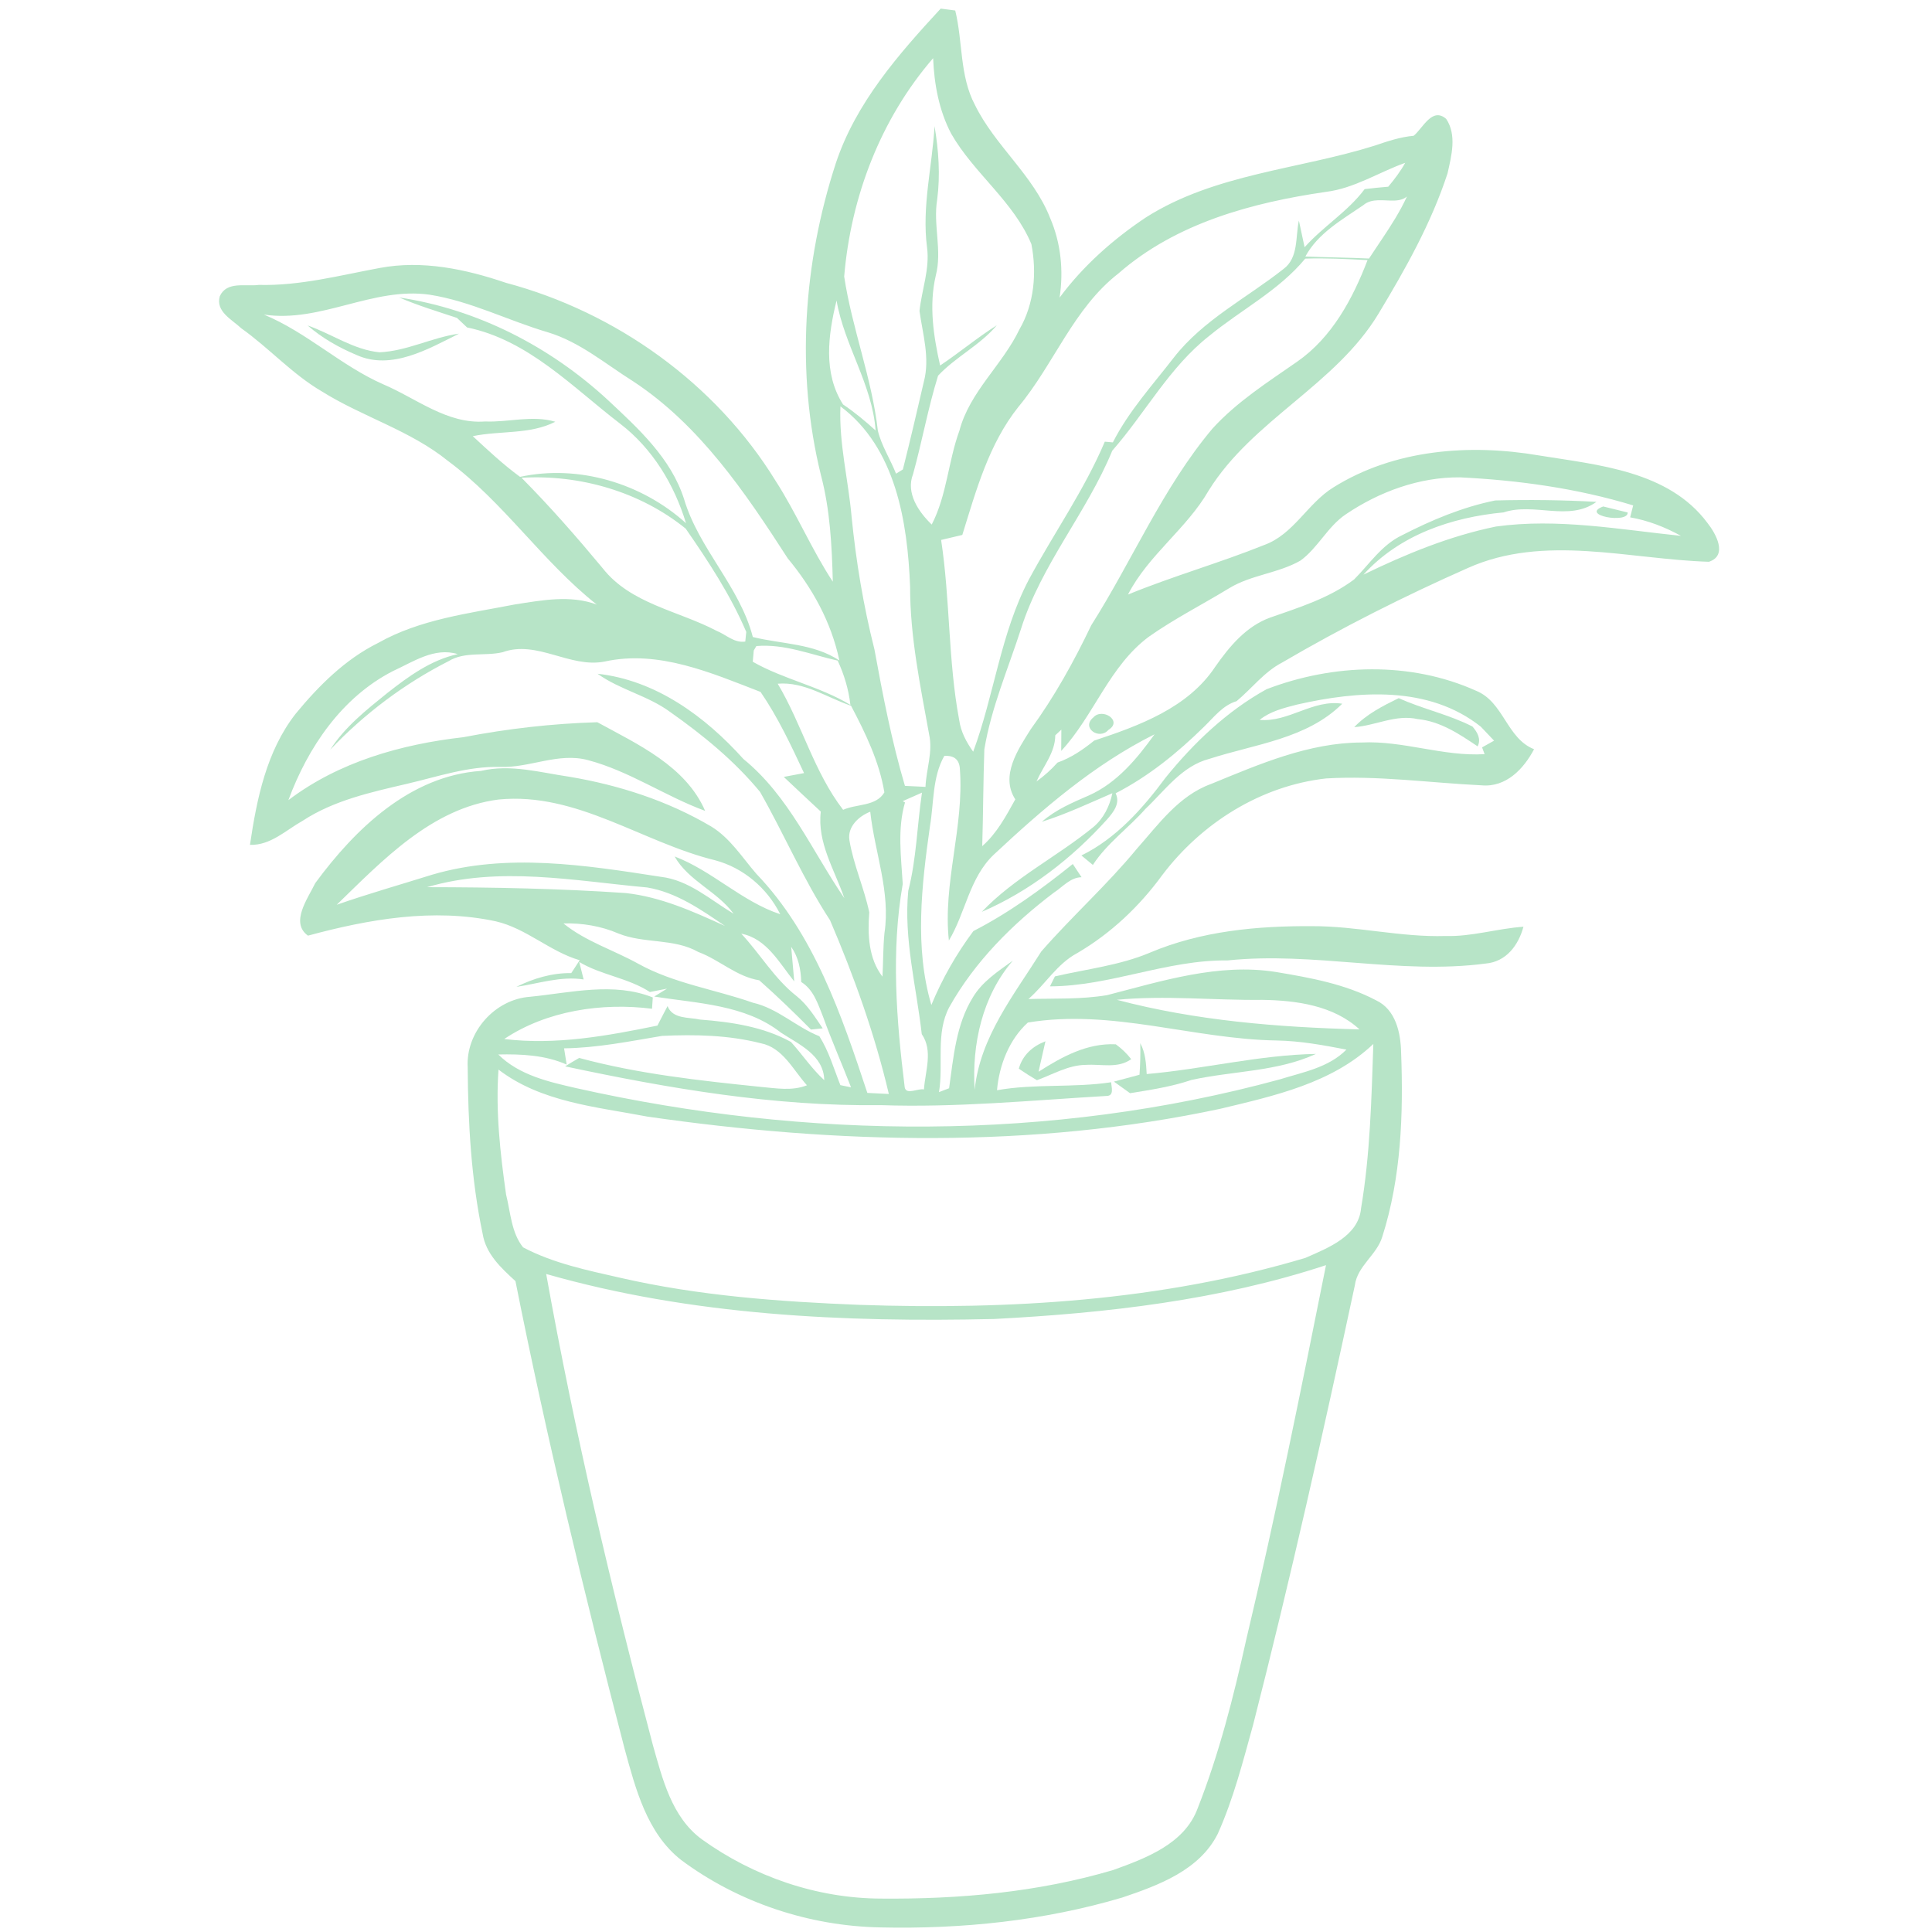 <svg width="700" height="700" viewBox="0 0 156 200" fill="none" xmlns="http://www.w3.org/2000/svg">
<path d="M75.38 0.89C75.753 0.942 76.506 1.037 76.886 1.088C77.683 4.328 77.325 7.846 78.927 10.866C81.004 15.101 84.968 18.128 86.708 22.568C87.827 25.157 88.112 28.038 87.688 30.81C90.124 27.519 93.254 24.747 96.655 22.487C103.785 17.975 112.444 17.55 120.321 15.071C121.63 14.625 122.954 14.179 124.344 14.055C125.309 13.258 126.252 11.049 127.708 12.307C128.827 13.974 128.256 16.139 127.847 17.953C126.165 23.101 123.488 27.855 120.701 32.477C116.247 39.864 107.691 43.448 103.134 50.761C100.838 54.754 96.881 57.438 94.768 61.548C99.397 59.647 104.224 58.287 108.861 56.422C111.911 55.325 113.351 52.114 116.021 50.461C122.332 46.512 130.121 45.919 137.325 47.148C143.454 48.143 150.731 48.735 154.753 54.133C155.609 55.215 156.903 57.497 154.907 58.155C146.65 57.906 137.859 55.252 129.938 58.806C123.364 61.717 116.928 64.957 110.718 68.591C108.861 69.557 107.596 71.268 106.009 72.585C104.59 73.009 103.676 74.23 102.659 75.217C99.924 77.909 96.918 80.359 93.488 82.121C94.007 83.174 93.239 84.096 92.596 84.835C88.997 88.828 84.573 92.272 79.636 94.393C82.993 90.861 87.447 88.674 91.192 85.61C92.252 84.718 92.874 83.445 93.151 82.114C90.738 83.153 88.361 84.279 85.853 85.069C87.279 83.818 89.027 83.079 90.745 82.333C93.634 81.039 95.711 78.53 97.518 76.015C91.272 79.13 85.933 83.745 80.872 88.477C78.349 90.868 77.947 94.518 76.228 97.363C75.585 91.446 77.808 85.61 77.369 79.657C77.332 78.655 76.799 78.187 75.753 78.252C74.502 80.461 74.685 83.109 74.268 85.544C73.405 91.621 72.659 98.116 74.414 104.033C75.541 101.312 77.003 98.745 78.766 96.383C82.445 94.496 85.838 92.031 89.056 89.442C89.356 89.896 89.656 90.356 89.963 90.81C88.793 90.824 88.003 91.826 87.089 92.411C82.803 95.659 78.919 99.535 76.272 104.252C74.831 106.965 75.687 110.139 75.204 113.057C75.468 112.955 75.987 112.75 76.25 112.655C76.703 109.452 76.967 106.073 78.7 103.265C79.68 101.604 81.326 100.551 82.847 99.447C79.702 103.096 78.59 108.099 78.897 112.816C79.461 107.331 82.971 103.001 85.794 98.496C88.975 94.854 92.596 91.614 95.675 87.877C97.927 85.339 100.041 82.355 103.368 81.156C108.349 79.115 113.476 76.877 118.961 76.863C123.254 76.651 127.386 78.326 131.686 78.07L131.423 77.368C131.84 77.141 132.257 76.907 132.666 76.673C132.323 76.314 131.635 75.583 131.291 75.225C125.894 70.939 118.595 71.502 112.276 72.936C110.916 73.287 109.512 73.623 108.393 74.523C111.421 74.786 113.885 72.38 116.95 72.848C113.286 76.497 107.917 77.024 103.208 78.552C100.355 79.284 98.607 81.814 96.574 83.738C94.819 85.727 92.588 87.299 91.133 89.537C90.738 89.208 90.343 88.886 89.948 88.557C93.546 86.795 96.304 83.686 98.659 80.505C101.584 76.892 105.014 73.616 109.11 71.349C116.013 68.701 123.992 68.445 130.809 71.509C133.668 72.672 133.968 76.439 136.806 77.558C135.723 79.613 133.895 81.536 131.35 81.295C125.996 81.039 120.65 80.264 115.267 80.585C108.51 81.346 102.388 85.2 98.315 90.59C95.953 93.83 93.005 96.617 89.539 98.65C87.425 99.769 86.218 101.897 84.463 103.418C87.176 103.345 89.926 103.469 92.61 103.016C98.293 101.553 104.144 99.681 110.068 100.617C113.615 101.21 117.249 101.86 120.46 103.557C122.486 104.515 122.998 106.907 123.042 108.94C123.283 115.339 123.056 121.877 121.096 128.021C120.526 129.922 118.515 131.034 118.251 133.067C114.99 148.279 111.581 163.462 107.727 178.535C106.667 182.353 105.687 186.229 104.056 189.849C102.162 193.608 97.927 195.166 94.183 196.431C86.079 198.837 77.559 199.715 69.134 199.525C61.762 199.386 54.412 196.95 48.495 192.533C44.963 189.754 43.793 185.168 42.659 181.036C38.49 164.998 34.592 148.872 31.36 132.621C29.868 131.253 28.295 129.813 27.959 127.699C26.774 122.068 26.452 116.261 26.416 110.512C26.197 106.841 29.232 103.433 32.888 103.184C37.064 102.767 41.54 101.634 45.577 103.257C45.555 103.55 45.519 104.135 45.497 104.427C40.333 103.769 34.585 104.618 30.197 107.558C35.514 108.209 40.86 107.236 46.06 106.168C46.404 105.495 46.747 104.822 47.106 104.15C47.632 105.517 49.307 105.283 50.47 105.546C53.688 105.795 57.023 106.278 59.882 107.865C61.053 109.159 62.033 110.637 63.327 111.821C63.269 109.218 60.709 108.121 58.844 106.899C55.143 103.989 50.177 103.872 45.724 103.162L47.054 102.343C46.608 102.431 45.724 102.606 45.277 102.694C43.017 101.224 40.26 100.954 37.964 99.586C38.074 100.032 38.308 100.939 38.417 101.392C36.055 101.027 33.766 101.817 31.455 102.16C33.217 101.283 35.156 100.705 37.138 100.734C37.43 100.288 37.722 99.842 38.008 99.403C34.922 98.504 32.493 96.105 29.319 95.373C22.84 93.984 16.177 95.154 9.88 96.858C8.001 95.505 9.88 92.996 10.633 91.424C14.765 85.8 20.463 80.3 27.798 79.803C30.863 79.079 33.919 79.971 36.947 80.41C42.081 81.273 47.12 82.897 51.611 85.551C53.586 86.751 54.822 88.755 56.299 90.459C62.281 96.69 65.133 105.122 67.788 113.138C68.344 113.167 69.456 113.218 70.012 113.248C68.564 107.082 66.413 101.078 63.927 95.264C61.155 91.029 59.18 86.356 56.679 81.975C54.039 78.772 50.77 76.095 47.384 73.711C45.08 72.007 42.176 71.414 39.858 69.747C45.899 70.412 51.004 74.172 54.96 78.574C59.663 82.399 62.054 88.082 65.404 92.975C64.402 90.049 62.581 87.241 62.969 84.016C61.689 82.823 60.409 81.631 59.136 80.425C59.663 80.329 60.709 80.125 61.235 80.03C59.89 77.156 58.529 74.245 56.73 71.626C51.633 69.659 46.17 67.253 40.597 68.482C36.998 69.198 33.59 66.222 30.036 67.516C28.186 67.955 26.131 67.407 24.434 68.445C19.87 70.763 15.709 73.894 12.184 77.609C13.705 75.239 15.936 73.484 18.1 71.736C20.294 70.017 22.613 68.321 25.385 67.714C22.964 66.975 20.785 68.511 18.678 69.469C13.383 72.182 9.873 77.368 7.854 82.831C13.083 78.867 19.527 77.046 25.97 76.314C30.548 75.43 35.177 74.903 39.836 74.764C44.027 77.06 48.978 79.291 50.996 83.942C46.857 82.421 43.164 79.825 38.878 78.691C35.806 77.858 32.83 79.51 29.758 79.393C26.452 79.306 23.3 80.403 20.126 81.141C16.404 82.012 12.571 82.845 9.332 84.966C7.584 85.946 6.011 87.526 3.876 87.46C4.578 82.714 5.58 77.755 8.608 73.886C10.999 70.983 13.734 68.248 17.142 66.558C21.479 64.108 26.489 63.508 31.301 62.572C34.088 62.141 37.05 61.563 39.778 62.587C34.161 58.148 30.146 51.99 24.368 47.711C20.463 44.552 15.541 43.162 11.321 40.522C8.249 38.73 5.865 36.032 2.976 33.984C2.025 33.084 0.292 32.251 0.753 30.664C1.484 29.077 3.415 29.684 4.79 29.493C9.046 29.603 13.171 28.506 17.318 27.738C21.713 26.912 26.197 27.855 30.365 29.274C41.767 32.309 52.086 39.688 58.288 49.774C60.46 53.138 62.011 56.868 64.212 60.217C64.117 56.51 63.934 52.765 62.976 49.159C60.365 38.547 61.155 27.234 64.526 16.892C66.596 10.654 70.999 5.637 75.38 0.89ZM65.389 28.623C66.201 33.999 68.256 39.133 68.871 44.559C69.244 46.139 70.165 47.529 70.758 49.035L71.467 48.596C72.228 45.576 72.937 42.541 73.639 39.506C74.283 37.056 73.522 34.613 73.186 32.192C73.42 29.991 74.261 27.863 73.968 25.617C73.412 21.412 74.502 17.251 74.743 13.06C75.168 15.576 75.35 18.136 75.014 20.673C74.582 23.299 75.555 25.939 74.868 28.543C74.151 31.629 74.634 34.796 75.321 37.838C77.318 36.5 79.161 34.957 81.194 33.669C79.453 35.739 76.915 36.953 75.109 38.891C74.071 42.233 73.456 45.7 72.52 49.079C71.745 51.032 73.098 52.999 74.451 54.301C76.023 51.273 76.155 47.763 77.318 44.581C78.385 40.544 81.772 37.78 83.534 34.094C85.07 31.446 85.341 28.228 84.77 25.274C82.934 20.849 78.817 17.945 76.469 13.843C75.204 11.436 74.707 8.716 74.597 6.024C69.156 12.321 66.084 20.373 65.389 28.623ZM115.267 19.862C107.61 20.973 99.741 23.094 93.788 28.301C89.114 31.929 87.111 37.699 83.41 42.139C80.353 45.985 79.051 50.768 77.618 55.376C76.886 55.551 76.155 55.72 75.424 55.895C76.367 62.082 76.14 68.379 77.296 74.544C77.464 75.744 78.034 76.826 78.744 77.814C80.916 71.97 81.582 65.556 84.522 59.969C87.096 55.193 90.248 50.732 92.369 45.722C92.574 45.737 92.991 45.773 93.203 45.795C94.848 42.555 97.32 39.857 99.522 37.004C102.564 33.106 107.062 30.854 110.872 27.841C112.437 26.678 112.093 24.528 112.459 22.831C112.605 23.526 112.905 24.908 113.051 25.595C114.975 23.438 117.535 21.902 119.268 19.576C120.08 19.481 120.892 19.393 121.711 19.328C122.362 18.552 122.976 17.741 123.466 16.856C120.723 17.836 118.207 19.496 115.267 19.862ZM119.122 21.244C116.928 22.75 114.441 24.133 113.132 26.553C115.326 26.648 117.527 26.656 119.721 26.765C121.542 23.964 123.619 21.28 124.512 17.982C124.161 22.597 120.928 19.693 119.122 21.244ZM113.117 26.773C110.375 30.093 106.469 32.068 103.186 34.767C99.046 38.014 96.567 42.753 93.144 46.651C90.504 53.072 85.787 58.447 83.688 65.117C82.357 69.242 80.609 73.272 79.899 77.572C79.782 80.907 79.782 84.249 79.68 87.592C81.194 86.268 82.145 84.476 83.103 82.75C81.523 80.308 83.388 77.58 84.704 75.488C87.154 72.124 89.173 68.482 90.965 64.73C95.228 58.009 98.344 50.527 103.5 44.384C106.031 41.597 109.234 39.564 112.298 37.429C115.889 34.927 118.039 30.92 119.568 26.926C117.418 26.817 115.267 26.7 113.117 26.773ZM5.316 32.565C9.756 34.401 13.266 37.838 17.654 39.776C21.099 41.232 24.288 43.93 28.222 43.63C30.643 43.733 33.108 42.95 35.485 43.66C32.881 44.998 29.751 44.566 26.942 45.152C28.522 46.614 30.095 48.092 31.835 49.364C37.891 48.055 44.444 50.03 49.015 54.162C47.8 50.154 45.541 46.424 42.191 43.857C37.247 40.069 32.698 35.205 26.35 33.896C26.087 33.648 25.567 33.157 25.304 32.909C23.293 32.243 21.267 31.629 19.322 30.795C27.425 32.009 34.958 35.885 40.955 41.436C44.093 44.376 47.45 47.419 48.81 51.653C50.346 56.831 54.566 60.685 55.933 65.944C58.946 66.69 62.201 66.595 64.892 68.372C64.058 64.423 62.113 60.89 59.553 57.811C55.158 50.995 50.448 44.018 43.559 39.484C40.692 37.685 38.037 35.41 34.746 34.408C30.628 33.201 26.752 31.183 22.488 30.51C16.587 29.662 11.233 33.45 5.316 32.565ZM65.272 41.868C66.465 42.672 67.576 43.594 68.644 44.566C68.293 39.791 65.404 35.768 64.6 31.11C63.729 34.657 63.188 38.613 65.272 41.868ZM65.002 42.065C64.841 45.919 65.821 49.679 66.157 53.496C66.618 58.118 67.379 62.711 68.52 67.216C69.39 71.97 70.304 76.717 71.679 81.353C72.388 81.39 73.098 81.427 73.807 81.456C73.88 79.642 74.59 77.843 74.18 76.015C73.266 70.961 72.206 65.9 72.213 60.729C71.95 54.038 70.736 46.351 65.002 42.065ZM31.989 49.459C34.936 52.429 37.693 55.581 40.37 58.799C43.266 62.514 48.217 63.216 52.174 65.3C53.154 65.688 54.032 66.602 55.151 66.412C55.18 66.163 55.231 65.666 55.253 65.417C53.629 61.607 51.333 58.118 48.985 54.725C44.261 50.9 38.022 49.101 31.989 49.459ZM117.308 53.248C115.428 54.52 114.441 56.707 112.627 58.031C110.316 59.354 107.522 59.501 105.233 60.898C102.476 62.58 99.587 64.042 96.947 65.9C92.837 68.935 91.235 74.106 87.856 77.733C87.864 77.177 87.871 76.08 87.871 75.532C87.718 75.678 87.403 75.971 87.242 76.117C87.235 77.923 85.984 79.32 85.297 80.9C86.094 80.322 86.825 79.671 87.476 78.94C88.888 78.443 90.116 77.602 91.272 76.665C95.909 75.13 100.977 73.287 103.8 69.023C105.263 66.931 106.996 64.84 109.468 63.94C112.474 62.887 115.597 61.922 118.178 59.983C119.765 58.396 121.038 56.4 123.144 55.405C126.187 53.84 129.412 52.487 132.783 51.807C136.272 51.719 139.775 51.756 143.264 51.953C140.397 54.03 136.813 51.982 133.654 53.043C128.271 53.547 122.881 55.369 119.144 59.486C123.532 57.358 128.073 55.486 132.864 54.506C139.263 53.621 145.662 54.82 152.01 55.471C150.365 54.564 148.602 53.877 146.752 53.555C146.833 53.248 146.986 52.633 147.067 52.319C141.252 50.549 135.204 49.715 129.148 49.415C124.921 49.379 120.782 50.9 117.308 53.248ZM56.028 67.341C55.999 67.633 55.948 68.211 55.926 68.504C59.114 70.325 62.844 71.041 66.033 72.972C65.85 71.371 65.389 69.835 64.717 68.387C61.93 67.765 59.217 66.631 56.299 66.88L56.028 67.341ZM58.508 70.778C61.031 75.005 62.252 79.898 65.28 83.833C66.655 83.204 68.695 83.496 69.551 82.026C69.024 78.845 67.591 75.89 66.099 73.06C63.598 72.212 61.257 70.544 58.508 70.778ZM12.857 93.662C16.119 92.521 19.446 91.578 22.744 90.546C30.468 88.272 38.6 89.559 46.396 90.766C49.307 91.102 51.523 93.143 53.944 94.591C52.24 92.258 49.263 91.19 47.837 88.66C51.735 90.144 54.77 93.311 58.771 94.642C57.425 91.943 54.96 89.837 52.028 89.055C44.487 87.212 37.722 81.975 29.627 82.765C22.708 83.642 17.61 89.055 12.857 93.662ZM71.452 82.933L71.686 83.072C70.882 85.829 71.284 88.704 71.452 91.504C70.231 98.467 70.794 105.598 71.657 112.567C71.818 113.386 73.054 112.633 73.646 112.779C73.778 110.885 74.612 108.772 73.42 107.053C72.864 102.131 71.54 97.202 72.023 92.214C72.879 88.886 72.937 85.442 73.442 82.055C72.944 82.275 71.95 82.714 71.452 82.933ZM65.931 86.978C66.355 89.53 67.452 91.914 67.986 94.445C67.81 96.712 67.898 99.22 69.353 101.1C69.434 99.601 69.412 98.094 69.558 96.595C70.209 92.338 68.542 88.221 68.088 84.03C66.903 84.484 65.704 85.595 65.931 86.978ZM22.203 91.841C29.063 91.848 35.923 91.98 42.769 92.448C46.411 92.843 49.753 94.357 53.052 95.856C50.58 94.167 48.013 92.375 44.992 91.87C37.423 91.183 29.692 89.632 22.203 91.841ZM36.326 95.593C38.637 97.465 41.511 98.343 44.078 99.769C47.764 101.809 51.998 102.416 55.94 103.799C58.508 104.384 60.416 106.314 62.822 107.272C63.81 108.838 64.314 110.622 64.995 112.333C65.272 112.392 65.821 112.502 66.099 112.56C65.155 110.117 64.088 107.719 63.203 105.254C62.676 103.937 62.223 102.446 60.943 101.656C60.906 100.361 60.658 99.096 59.904 98.013C59.977 98.913 60.138 100.705 60.219 101.597C58.676 99.688 57.374 97.158 54.734 96.653C56.708 98.76 58.178 101.334 60.475 103.126C61.601 104.033 62.362 105.276 63.166 106.453L61.952 106.578C60.219 104.83 58.442 103.111 56.599 101.48C54.251 101.107 52.474 99.359 50.287 98.547C47.742 97.107 44.67 97.714 42.008 96.631C40.216 95.863 38.278 95.542 36.326 95.593ZM93.612 103.499C101.789 105.663 110.309 106.344 118.734 106.563C116.05 104.084 112.181 103.557 108.671 103.506C103.654 103.564 98.622 103.016 93.612 103.499ZM84.404 105.854C82.459 107.616 81.435 110.286 81.209 112.86C85.114 112.165 89.107 112.626 93.027 112.034C93.049 112.531 93.371 113.445 92.552 113.452C84.763 113.906 76.989 114.674 69.178 114.403C58.149 114.549 47.237 112.677 36.501 110.388C36.977 110.088 37.467 109.796 37.957 109.518C44.093 111.178 50.448 111.865 56.767 112.516C58.354 112.655 59.992 112.962 61.535 112.348C60.109 110.776 59.041 108.443 56.752 107.996C53.425 107.148 49.936 107.075 46.528 107.236C43.164 107.799 39.814 108.479 36.392 108.523C36.457 108.947 36.589 109.788 36.662 110.205C34.439 109.218 31.974 109.108 29.583 109.159C31.747 111.309 34.804 111.99 37.671 112.648C61.535 117.994 86.796 118.191 110.47 111.741C112.869 110.995 115.545 110.52 117.381 108.655C114.997 108.194 112.605 107.755 110.17 107.711C101.533 107.58 93.078 104.406 84.404 105.854ZM104.348 114.776C84.851 118.945 64.651 118.425 45.007 115.588C39.734 114.579 34.015 114.103 29.605 110.724C29.297 115.047 29.78 119.369 30.387 123.647C30.848 125.476 30.928 127.611 32.15 129.125C35.294 130.785 38.812 131.502 42.25 132.285C50.353 134.142 58.676 134.749 66.962 135.078C82.459 135.605 98.212 134.676 113.139 130.215C115.443 129.198 118.639 127.977 118.895 125.088C119.846 119.464 119.97 113.759 120.168 108.07C115.882 112.143 109.907 113.438 104.348 114.776ZM80.931 136.541C65.375 136.899 49.585 136.183 34.541 131.882C37.481 148.286 41.321 164.515 45.577 180.619C46.579 184.145 47.53 188.108 50.645 190.398C56.006 194.259 62.559 196.519 69.185 196.541C77.281 196.614 85.472 195.89 93.254 193.579C96.633 192.358 100.626 190.873 101.979 187.202C104.202 181.556 105.701 175.646 107.011 169.73C110.068 156.88 112.671 143.928 115.267 130.968C104.202 134.61 92.515 135.934 80.931 136.541Z" fill="#b7e4c7"/>
<path d="M9.843 33.691C12.337 34.561 14.604 36.207 17.281 36.47C20.125 36.346 22.707 34.934 25.516 34.539C22.334 36.133 18.509 38.364 14.926 36.755C13.097 35.987 11.342 35 9.843 33.691Z" fill="#b7e4c7"/>
<path d="M146.496 53.051C146.576 54.243 141.493 53.343 143.965 52.429C144.594 52.59 145.859 52.897 146.496 53.051Z" fill="#b7e4c7"/>
<path d="M118.187 75.276C119.474 73.923 121.141 73.082 122.794 72.27C125.288 73.404 127.987 73.96 130.429 75.21C130.934 75.796 131.351 76.498 130.963 77.266C129.084 75.993 127.094 74.662 124.769 74.443C122.516 73.923 120.403 75.115 118.187 75.276Z" fill="#b7e4c7"/>
<path d="M91.184 74.267C92.091 73.228 94.278 74.611 92.742 75.561C91.799 76.651 89.883 75.335 91.184 74.267Z" fill="#b7e4c7"/>
<path d="M127.655 96.894C130.376 96.974 133.001 96.118 135.707 95.936C135.188 97.852 133.923 99.563 131.795 99.746C122.901 100.923 113.986 98.488 105.078 99.424C98.803 99.344 92.953 102.086 86.692 102.108L87.204 101.077C90.503 100.309 93.911 99.943 97.056 98.612C102.329 96.382 108.136 95.841 113.811 95.877C118.448 95.855 123.004 97.04 127.655 96.894Z" fill="#b7e4c7"/>
<path d="M83.467 110.63C83.862 109.211 84.894 108.304 86.225 107.792C85.998 108.845 85.735 109.884 85.515 110.944C87.907 109.416 90.525 107.96 93.509 108.107C94.109 108.546 94.642 109.05 95.103 109.643C93.721 110.644 91.988 110.133 90.415 110.235C88.594 110.25 87 111.222 85.34 111.822C84.696 111.442 84.074 111.047 83.467 110.63Z" fill="#b7e4c7"/>
<path d="M96.04 107.99C96.574 108.97 96.647 110.088 96.705 111.185C102.563 110.681 108.312 109.211 114.228 109.101C110.184 110.959 105.613 110.849 101.327 111.8C99.272 112.495 97.115 112.824 94.979 113.167C94.423 112.765 93.868 112.37 93.312 111.968C93.97 111.793 95.294 111.434 95.959 111.259C96.04 110.169 96.069 109.079 96.04 107.99Z" fill="#b7e4c7"/>
</svg>

